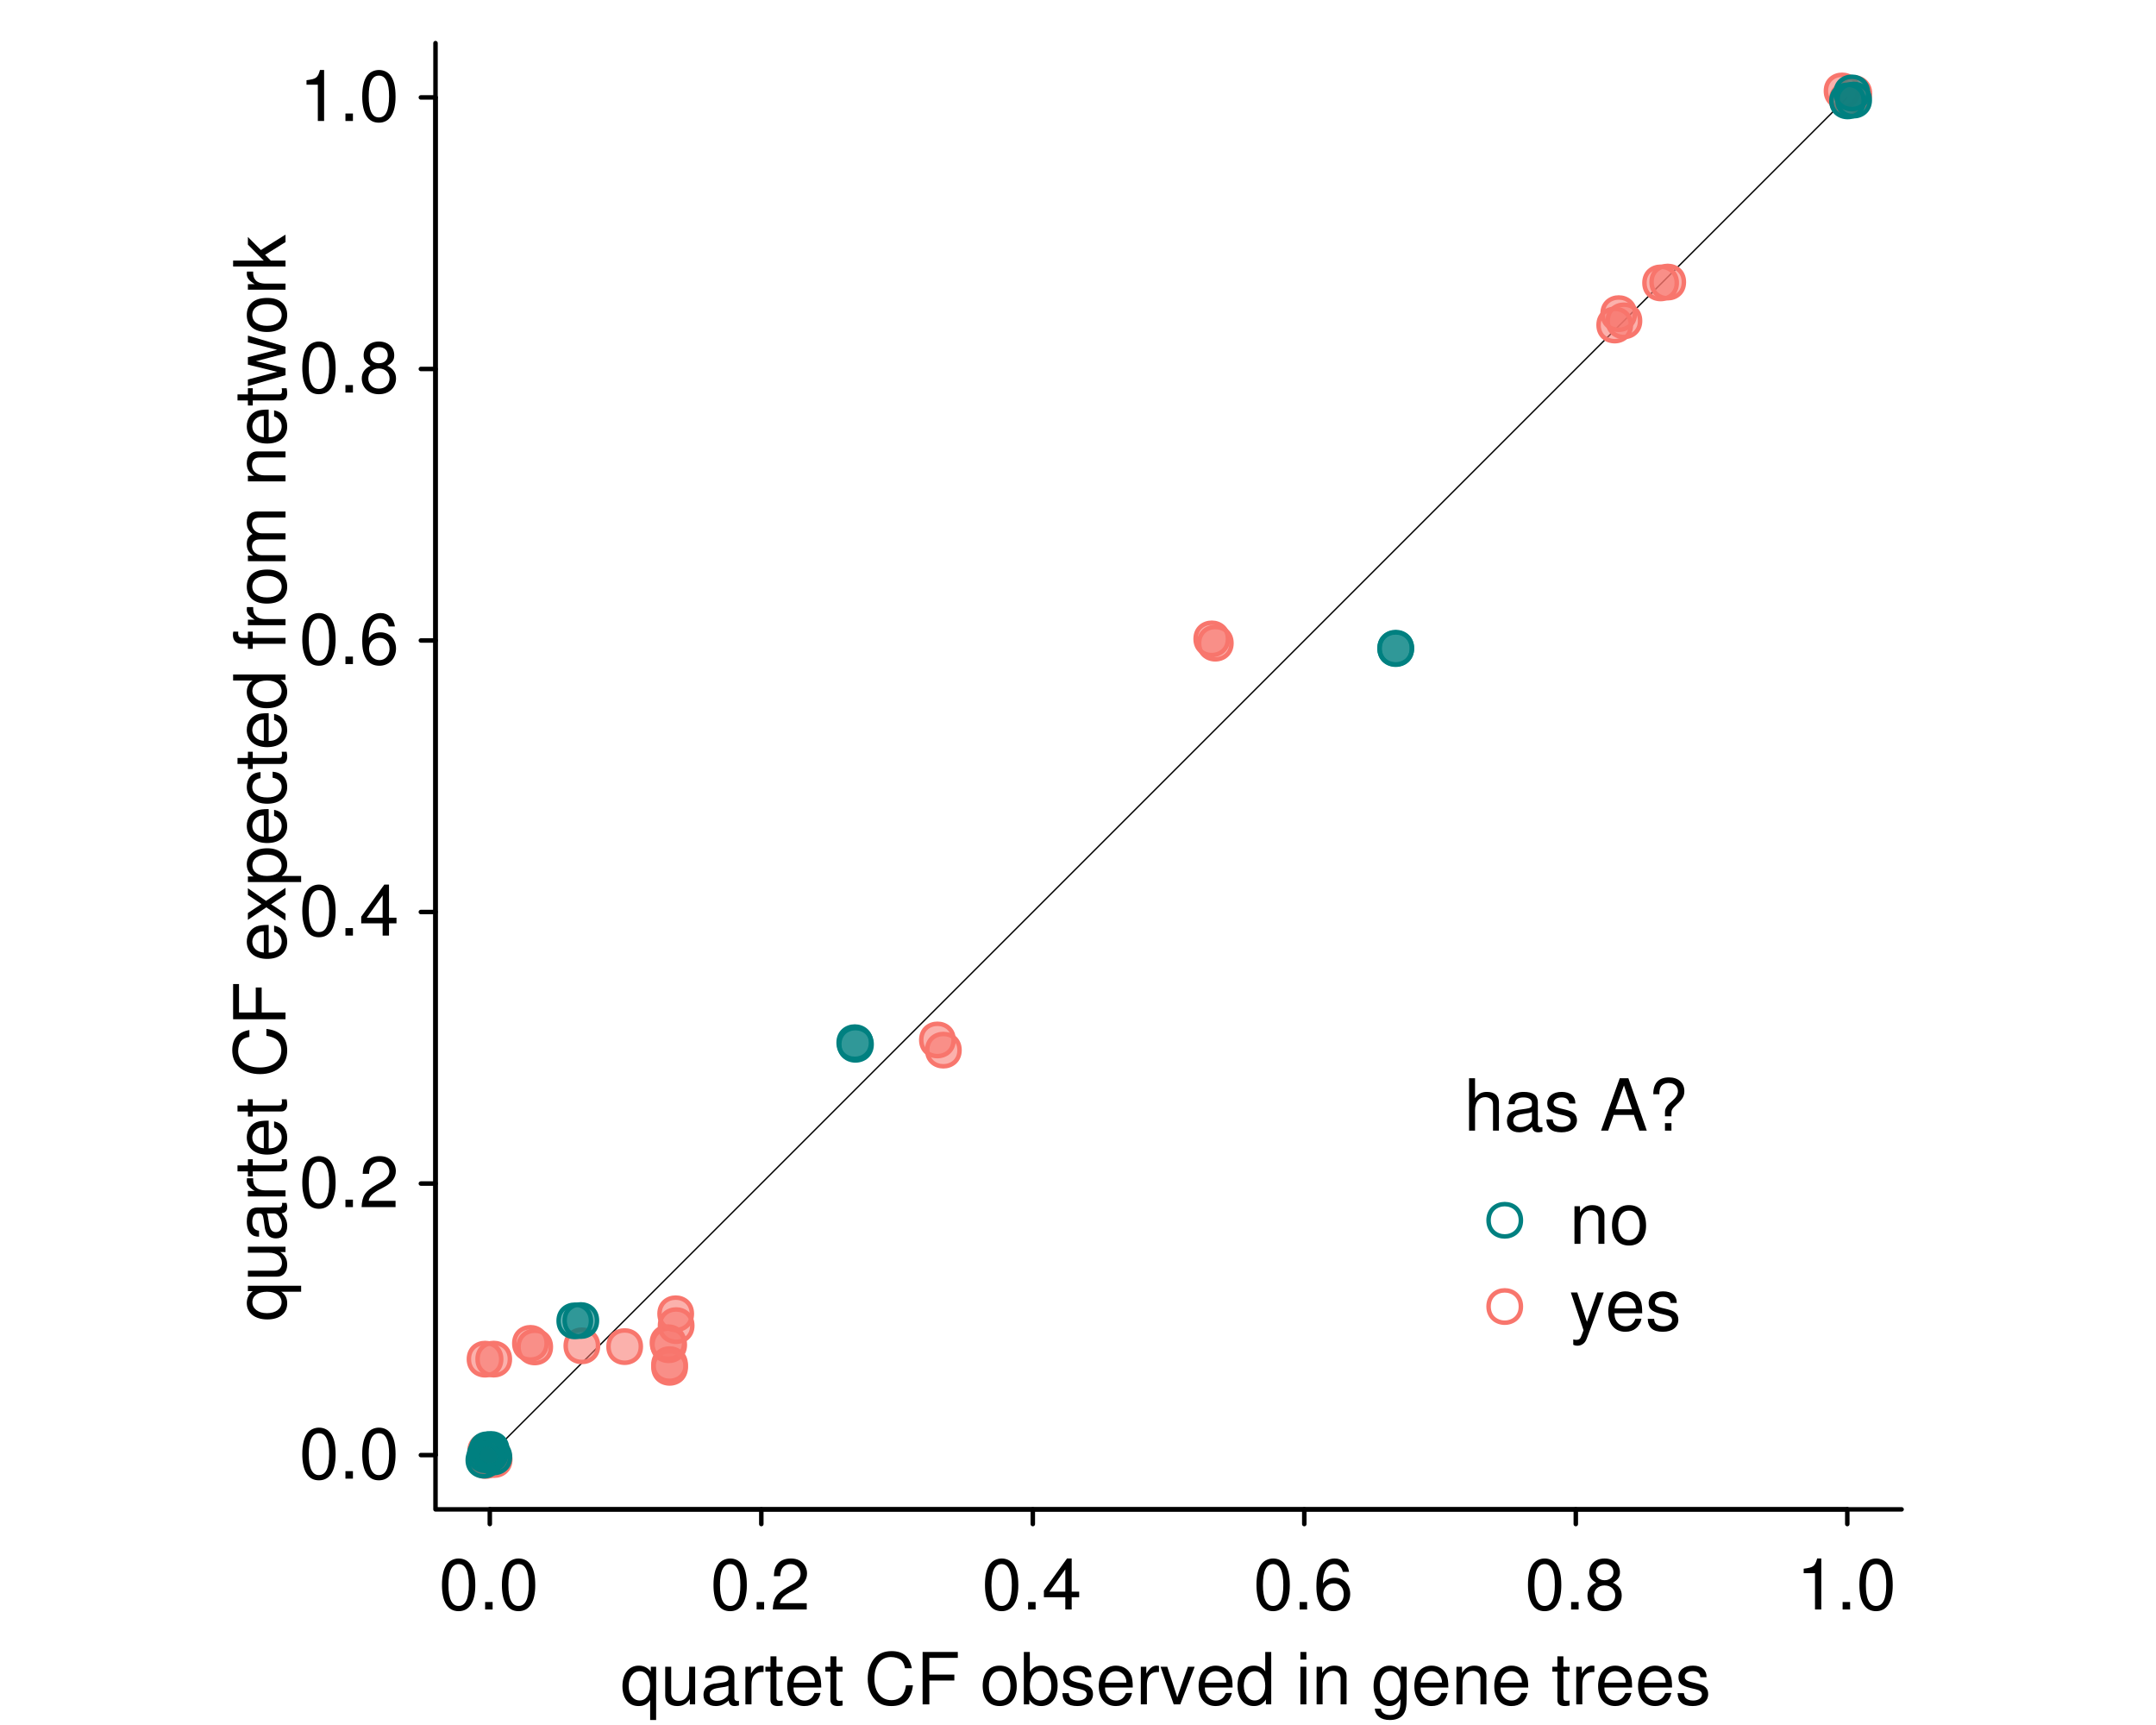 <?xml version="1.0" encoding="UTF-8"?>
<svg xmlns="http://www.w3.org/2000/svg" xmlns:xlink="http://www.w3.org/1999/xlink" width="360pt" height="288pt" viewBox="0 0 360 288" version="1.1">
<defs>
<g>
<symbol overflow="visible" id="glyph0-0">
<path style="stroke:none;" d=""/>
</symbol>
<symbol overflow="visible" id="glyph0-1">
<path style="stroke:none;" d="M 3.297 -8.516 C 2.516 -8.516 1.781 -8.156 1.344 -7.578 C 0.797 -6.828 0.516 -5.688 0.516 -4.109 C 0.516 -1.25 1.469 0.281 3.297 0.281 C 5.094 0.281 6.078 -1.25 6.078 -4.047 C 6.078 -5.703 5.812 -6.797 5.25 -7.578 C 4.812 -8.172 4.109 -8.516 3.297 -8.516 Z M 3.297 -7.578 C 4.438 -7.578 5 -6.422 5 -4.141 C 5 -1.734 4.453 -0.594 3.281 -0.594 C 2.156 -0.594 1.594 -1.781 1.594 -4.109 C 1.594 -6.438 2.156 -7.578 3.297 -7.578 Z M 3.297 -7.578 "/>
</symbol>
<symbol overflow="visible" id="glyph0-2">
<path style="stroke:none;" d="M 2.297 -1.25 L 1.047 -1.25 L 1.047 0 L 2.297 0 Z M 2.297 -1.25 "/>
</symbol>
<symbol overflow="visible" id="glyph0-3">
<path style="stroke:none;" d="M 6.078 -1.047 L 1.594 -1.047 C 1.703 -1.734 2.094 -2.188 3.125 -2.797 L 4.328 -3.438 C 5.516 -4.094 6.125 -4.969 6.125 -6.016 C 6.125 -6.719 5.844 -7.375 5.344 -7.844 C 4.844 -8.297 4.219 -8.516 3.406 -8.516 C 2.328 -8.516 1.531 -8.125 1.062 -7.406 C 0.75 -6.953 0.625 -6.422 0.594 -5.562 L 1.656 -5.562 C 1.688 -6.125 1.766 -6.484 1.906 -6.75 C 2.188 -7.266 2.734 -7.578 3.375 -7.578 C 4.328 -7.578 5.047 -6.906 5.047 -5.984 C 5.047 -5.312 4.656 -4.734 3.906 -4.312 L 2.797 -3.688 C 1.016 -2.672 0.5 -1.875 0.406 0 L 6.078 0 Z M 6.078 -1.047 "/>
</symbol>
<symbol overflow="visible" id="glyph0-4">
<path style="stroke:none;" d="M 3.922 -2.047 L 3.922 0 L 4.984 0 L 4.984 -2.047 L 6.234 -2.047 L 6.234 -2.984 L 4.984 -2.984 L 4.984 -8.516 L 4.203 -8.516 L 0.344 -3.156 L 0.344 -2.047 Z M 3.922 -2.984 L 1.266 -2.984 L 3.922 -6.703 Z M 3.922 -2.984 "/>
</symbol>
<symbol overflow="visible" id="glyph0-5">
<path style="stroke:none;" d="M 5.969 -6.281 C 5.766 -7.688 4.859 -8.516 3.562 -8.516 C 2.625 -8.516 1.781 -8.047 1.281 -7.297 C 0.75 -6.469 0.516 -5.422 0.516 -3.875 C 0.516 -2.453 0.734 -1.531 1.234 -0.781 C 1.688 -0.094 2.438 0.281 3.375 0.281 C 4.984 0.281 6.156 -0.922 6.156 -2.594 C 6.156 -4.172 5.078 -5.297 3.547 -5.297 C 2.719 -5.297 2.047 -4.969 1.594 -4.344 C 1.609 -6.422 2.281 -7.578 3.484 -7.578 C 4.234 -7.578 4.75 -7.109 4.922 -6.281 Z M 3.422 -4.359 C 4.438 -4.359 5.078 -3.641 5.078 -2.516 C 5.078 -1.438 4.359 -0.656 3.391 -0.656 C 2.406 -0.656 1.656 -1.469 1.656 -2.562 C 1.656 -3.625 2.375 -4.359 3.422 -4.359 Z M 3.422 -4.359 "/>
</symbol>
<symbol overflow="visible" id="glyph0-6">
<path style="stroke:none;" d="M 4.688 -4.469 C 5.562 -5 5.859 -5.438 5.859 -6.234 C 5.859 -7.578 4.812 -8.516 3.297 -8.516 C 1.797 -8.516 0.75 -7.578 0.75 -6.234 C 0.75 -5.453 1.031 -5.016 1.891 -4.469 C 0.922 -4.016 0.438 -3.297 0.438 -2.359 C 0.438 -0.797 1.625 0.281 3.297 0.281 C 4.984 0.281 6.156 -0.797 6.156 -2.359 C 6.156 -3.297 5.672 -4.016 4.688 -4.469 Z M 3.297 -7.578 C 4.203 -7.578 4.781 -7.047 4.781 -6.219 C 4.781 -5.422 4.188 -4.891 3.297 -4.891 C 2.406 -4.891 1.828 -5.422 1.828 -6.234 C 1.828 -7.047 2.406 -7.578 3.297 -7.578 Z M 3.297 -4.016 C 4.359 -4.016 5.078 -3.344 5.078 -2.344 C 5.078 -1.328 4.359 -0.656 3.281 -0.656 C 2.25 -0.656 1.531 -1.344 1.531 -2.344 C 1.531 -3.344 2.25 -4.016 3.297 -4.016 Z M 3.297 -4.016 "/>
</symbol>
<symbol overflow="visible" id="glyph0-7">
<path style="stroke:none;" d="M 3.109 -6.062 L 3.109 0 L 4.156 0 L 4.156 -8.516 L 3.469 -8.516 C 3.094 -7.203 2.859 -7.016 1.219 -6.812 L 1.219 -6.062 Z M 3.109 -6.062 "/>
</symbol>
<symbol overflow="visible" id="glyph0-8">
<path style="stroke:none;" d="M 5.938 2.609 L 5.938 -6.281 L 5.047 -6.281 L 5.047 -5.453 C 4.578 -6.109 3.875 -6.469 3.047 -6.469 C 1.391 -6.469 0.312 -5.109 0.312 -3.031 C 0.312 -0.984 1.344 0.281 3 0.281 C 3.875 0.281 4.469 -0.031 4.938 -0.719 L 4.938 2.609 Z M 3.188 -5.531 C 4.266 -5.531 4.938 -4.578 4.938 -3.062 C 4.938 -1.625 4.25 -0.656 3.188 -0.656 C 2.094 -0.656 1.359 -1.625 1.359 -3.094 C 1.359 -4.547 2.094 -5.531 3.188 -5.531 Z M 3.188 -5.531 "/>
</symbol>
<symbol overflow="visible" id="glyph0-9">
<path style="stroke:none;" d="M 5.781 0 L 5.781 -6.281 L 4.781 -6.281 L 4.781 -2.719 C 4.781 -1.438 4.109 -0.594 3.078 -0.594 C 2.281 -0.594 1.781 -1.078 1.781 -1.844 L 1.781 -6.281 L 0.781 -6.281 L 0.781 -1.438 C 0.781 -0.391 1.562 0.281 2.781 0.281 C 3.703 0.281 4.297 -0.047 4.891 -0.875 L 4.891 0 Z M 5.781 0 "/>
</symbol>
<symbol overflow="visible" id="glyph0-10">
<path style="stroke:none;" d="M 6.422 -0.594 C 6.312 -0.562 6.266 -0.562 6.203 -0.562 C 5.859 -0.562 5.656 -0.75 5.656 -1.062 L 5.656 -4.75 C 5.656 -5.875 4.844 -6.469 3.297 -6.469 C 2.391 -6.469 1.625 -6.203 1.219 -5.734 C 0.922 -5.406 0.797 -5.047 0.781 -4.422 L 1.781 -4.422 C 1.875 -5.203 2.328 -5.547 3.266 -5.547 C 4.156 -5.547 4.672 -5.203 4.672 -4.609 L 4.672 -4.344 C 4.672 -3.922 4.422 -3.75 3.625 -3.641 C 2.203 -3.469 1.984 -3.422 1.609 -3.266 C 0.875 -2.969 0.5 -2.406 0.5 -1.578 C 0.5 -0.438 1.297 0.281 2.562 0.281 C 3.359 0.281 4 0 4.703 -0.641 C 4.781 -0.016 5.094 0.281 5.734 0.281 C 5.938 0.281 6.094 0.25 6.422 0.172 Z M 4.672 -1.984 C 4.672 -1.641 4.578 -1.438 4.266 -1.156 C 3.859 -0.797 3.375 -0.594 2.781 -0.594 C 2 -0.594 1.547 -0.969 1.547 -1.609 C 1.547 -2.266 1.984 -2.609 3.062 -2.766 C 4.109 -2.906 4.328 -2.953 4.672 -3.109 Z M 4.672 -1.984 "/>
</symbol>
<symbol overflow="visible" id="glyph0-11">
<path style="stroke:none;" d="M 0.828 -6.281 L 0.828 0 L 1.844 0 L 1.844 -3.266 C 1.844 -4.156 2.062 -4.75 2.547 -5.094 C 2.859 -5.328 3.156 -5.406 3.859 -5.406 L 3.859 -6.438 C 3.688 -6.453 3.594 -6.469 3.469 -6.469 C 2.812 -6.469 2.328 -6.078 1.75 -5.141 L 1.75 -6.281 Z M 0.828 -6.281 "/>
</symbol>
<symbol overflow="visible" id="glyph0-12">
<path style="stroke:none;" d="M 3.047 -6.281 L 2.016 -6.281 L 2.016 -8.016 L 1.016 -8.016 L 1.016 -6.281 L 0.172 -6.281 L 0.172 -5.469 L 1.016 -5.469 L 1.016 -0.719 C 1.016 -0.078 1.453 0.281 2.234 0.281 C 2.469 0.281 2.719 0.25 3.047 0.188 L 3.047 -0.641 C 2.922 -0.609 2.766 -0.594 2.562 -0.594 C 2.141 -0.594 2.016 -0.719 2.016 -1.156 L 2.016 -5.469 L 3.047 -5.469 Z M 3.047 -6.281 "/>
</symbol>
<symbol overflow="visible" id="glyph0-13">
<path style="stroke:none;" d="M 6.156 -2.812 C 6.156 -3.766 6.078 -4.344 5.906 -4.812 C 5.5 -5.844 4.531 -6.469 3.359 -6.469 C 1.609 -6.469 0.484 -5.125 0.484 -3.062 C 0.484 -1 1.578 0.281 3.344 0.281 C 4.781 0.281 5.766 -0.547 6.031 -1.906 L 5.016 -1.906 C 4.734 -1.078 4.172 -0.641 3.375 -0.641 C 2.734 -0.641 2.203 -0.938 1.859 -1.469 C 1.625 -1.828 1.531 -2.188 1.531 -2.812 Z M 1.547 -3.625 C 1.625 -4.781 2.344 -5.547 3.344 -5.547 C 4.328 -5.547 5.094 -4.734 5.094 -3.703 C 5.094 -3.672 5.094 -3.641 5.078 -3.625 Z M 1.547 -3.625 "/>
</symbol>
<symbol overflow="visible" id="glyph0-14">
<path style="stroke:none;" d=""/>
</symbol>
<symbol overflow="visible" id="glyph0-15">
<path style="stroke:none;" d="M 7.938 -6.031 C 7.594 -7.953 6.484 -8.891 4.578 -8.891 C 3.391 -8.891 2.453 -8.516 1.797 -7.797 C 1.016 -6.938 0.578 -5.688 0.578 -4.266 C 0.578 -2.828 1.016 -1.594 1.844 -0.75 C 2.516 -0.047 3.391 0.281 4.531 0.281 C 6.656 0.281 7.859 -0.875 8.125 -3.188 L 6.969 -3.188 C 6.875 -2.594 6.75 -2.188 6.578 -1.844 C 6.219 -1.109 5.469 -0.703 4.531 -0.703 C 2.797 -0.703 1.688 -2.094 1.688 -4.281 C 1.688 -6.531 2.75 -7.906 4.438 -7.906 C 5.141 -7.906 5.812 -7.688 6.172 -7.359 C 6.484 -7.062 6.672 -6.688 6.797 -6.031 Z M 7.938 -6.031 "/>
</symbol>
<symbol overflow="visible" id="glyph0-16">
<path style="stroke:none;" d="M 2.203 -3.984 L 6.375 -3.984 L 6.375 -4.969 L 2.203 -4.969 L 2.203 -7.766 L 6.953 -7.766 L 6.953 -8.75 L 1.078 -8.75 L 1.078 0 L 2.203 0 Z M 2.203 -3.984 "/>
</symbol>
<symbol overflow="visible" id="glyph0-17">
<path style="stroke:none;" d="M 3.266 -6.469 C 1.5 -6.469 0.438 -5.203 0.438 -3.094 C 0.438 -0.984 1.484 0.281 3.281 0.281 C 5.047 0.281 6.125 -0.984 6.125 -3.047 C 6.125 -5.219 5.078 -6.469 3.266 -6.469 Z M 3.281 -5.547 C 4.406 -5.547 5.078 -4.625 5.078 -3.062 C 5.078 -1.578 4.375 -0.641 3.281 -0.641 C 2.156 -0.641 1.469 -1.578 1.469 -3.094 C 1.469 -4.609 2.156 -5.547 3.281 -5.547 Z M 3.281 -5.547 "/>
</symbol>
<symbol overflow="visible" id="glyph0-18">
<path style="stroke:none;" d="M 0.641 -8.75 L 0.641 0 L 1.547 0 L 1.547 -0.797 C 2.031 -0.078 2.656 0.281 3.547 0.281 C 5.203 0.281 6.281 -1.078 6.281 -3.172 C 6.281 -5.203 5.25 -6.469 3.594 -6.469 C 2.719 -6.469 2.109 -6.141 1.641 -5.438 L 1.641 -8.75 Z M 3.391 -5.531 C 4.516 -5.531 5.234 -4.562 5.234 -3.062 C 5.234 -1.625 4.484 -0.656 3.391 -0.656 C 2.344 -0.656 1.641 -1.625 1.641 -3.094 C 1.641 -4.578 2.344 -5.531 3.391 -5.531 Z M 3.391 -5.531 "/>
</symbol>
<symbol overflow="visible" id="glyph0-19">
<path style="stroke:none;" d="M 5.25 -4.531 C 5.25 -5.766 4.422 -6.469 2.969 -6.469 C 1.516 -6.469 0.562 -5.719 0.562 -4.547 C 0.562 -3.562 1.062 -3.094 2.562 -2.734 L 3.484 -2.516 C 4.188 -2.344 4.469 -2.094 4.469 -1.625 C 4.469 -1.047 3.875 -0.641 3 -0.641 C 2.453 -0.641 2 -0.797 1.75 -1.062 C 1.594 -1.25 1.531 -1.422 1.469 -1.875 L 0.406 -1.875 C 0.453 -0.422 1.266 0.281 2.922 0.281 C 4.5 0.281 5.516 -0.5 5.516 -1.719 C 5.516 -2.656 4.984 -3.172 3.734 -3.469 L 2.766 -3.703 C 1.953 -3.891 1.609 -4.156 1.609 -4.594 C 1.609 -5.172 2.125 -5.547 2.938 -5.547 C 3.75 -5.547 4.172 -5.203 4.203 -4.531 Z M 5.25 -4.531 "/>
</symbol>
<symbol overflow="visible" id="glyph0-20">
<path style="stroke:none;" d="M 3.422 0 L 5.828 -6.281 L 4.703 -6.281 L 2.922 -1.188 L 1.25 -6.281 L 0.125 -6.281 L 2.328 0 Z M 3.422 0 "/>
</symbol>
<symbol overflow="visible" id="glyph0-21">
<path style="stroke:none;" d="M 5.938 -8.75 L 4.938 -8.75 L 4.938 -5.5 C 4.531 -6.125 3.859 -6.469 3.016 -6.469 C 1.375 -6.469 0.312 -5.156 0.312 -3.156 C 0.312 -1.031 1.359 0.281 3.047 0.281 C 3.906 0.281 4.516 -0.047 5.047 -0.828 L 5.047 0 L 5.938 0 Z M 3.188 -5.531 C 4.266 -5.531 4.938 -4.578 4.938 -3.078 C 4.938 -1.625 4.25 -0.656 3.188 -0.656 C 2.094 -0.656 1.359 -1.625 1.359 -3.094 C 1.359 -4.562 2.094 -5.531 3.188 -5.531 Z M 3.188 -5.531 "/>
</symbol>
<symbol overflow="visible" id="glyph0-22">
<path style="stroke:none;" d="M 1.797 -6.281 L 0.797 -6.281 L 0.797 0 L 1.797 0 Z M 1.797 -8.75 L 0.797 -8.75 L 0.797 -7.484 L 1.797 -7.484 Z M 1.797 -8.75 "/>
</symbol>
<symbol overflow="visible" id="glyph0-23">
<path style="stroke:none;" d="M 0.844 -6.281 L 0.844 0 L 1.844 0 L 1.844 -3.469 C 1.844 -4.75 2.516 -5.594 3.547 -5.594 C 4.344 -5.594 4.844 -5.109 4.844 -4.359 L 4.844 0 L 5.844 0 L 5.844 -4.75 C 5.844 -5.797 5.062 -6.469 3.859 -6.469 C 2.922 -6.469 2.312 -6.109 1.766 -5.234 L 1.766 -6.281 Z M 0.844 -6.281 "/>
</symbol>
<symbol overflow="visible" id="glyph0-24">
<path style="stroke:none;" d="M 4.938 -6.281 L 4.938 -5.375 C 4.438 -6.125 3.828 -6.469 3.031 -6.469 C 1.422 -6.469 0.344 -5.078 0.344 -3.031 C 0.344 -2 0.625 -1.156 1.141 -0.562 C 1.609 -0.031 2.281 0.281 2.938 0.281 C 3.734 0.281 4.281 -0.062 4.844 -0.859 L 4.844 -0.531 C 4.844 0.328 4.734 0.844 4.484 1.188 C 4.219 1.562 3.703 1.781 3.094 1.781 C 2.641 1.781 2.234 1.656 1.953 1.438 C 1.734 1.266 1.625 1.094 1.578 0.719 L 0.547 0.719 C 0.656 1.906 1.578 2.609 3.062 2.609 C 4 2.609 4.797 2.312 5.203 1.812 C 5.688 1.234 5.875 0.438 5.875 -1.031 L 5.875 -6.281 Z M 3.125 -5.547 C 4.219 -5.547 4.844 -4.625 4.844 -3.062 C 4.844 -1.562 4.203 -0.641 3.141 -0.641 C 2.047 -0.641 1.391 -1.578 1.391 -3.094 C 1.391 -4.609 2.062 -5.547 3.125 -5.547 Z M 3.125 -5.547 "/>
</symbol>
<symbol overflow="visible" id="glyph0-25">
<path style="stroke:none;" d="M 0.844 -8.75 L 0.844 0 L 1.844 0 L 1.844 -3.469 C 1.844 -4.75 2.516 -5.594 3.547 -5.594 C 3.859 -5.594 4.188 -5.484 4.422 -5.297 C 4.719 -5.094 4.844 -4.797 4.844 -4.359 L 4.844 0 L 5.828 0 L 5.828 -4.75 C 5.828 -5.812 5.078 -6.469 3.859 -6.469 C 2.969 -6.469 2.422 -6.188 1.844 -5.422 L 1.844 -8.75 Z M 0.844 -8.75 "/>
</symbol>
<symbol overflow="visible" id="glyph0-26">
<path style="stroke:none;" d="M 5.688 -2.625 L 6.594 0 L 7.844 0 L 4.766 -8.75 L 3.328 -8.75 L 0.203 0 L 1.391 0 L 2.312 -2.625 Z M 5.375 -3.562 L 2.594 -3.562 L 4.031 -7.547 Z M 5.375 -3.562 "/>
</symbol>
<symbol overflow="visible" id="glyph0-27">
<path style="stroke:none;" d="M 3.953 -2.391 L 3.953 -2.953 C 3.953 -3.484 4.094 -3.688 4.906 -4.438 C 5.812 -5.25 6.109 -5.797 6.109 -6.594 C 6.109 -7.984 5.109 -8.891 3.547 -8.891 C 1.828 -8.891 0.922 -7.938 0.922 -6.078 L 1.938 -6.078 C 1.938 -6.641 2 -6.969 2.141 -7.266 C 2.375 -7.703 2.859 -7.953 3.484 -7.953 C 4.422 -7.953 5.031 -7.406 5.031 -6.594 C 5.031 -6.031 4.766 -5.562 4.125 -5 C 3.422 -4.375 3.422 -4.375 3.219 -4.094 C 2.969 -3.75 2.875 -3.484 2.875 -3.047 L 2.875 -2.391 Z M 3.953 -1.25 L 2.875 -1.25 L 2.875 0 L 3.953 0 Z M 3.953 -1.25 "/>
</symbol>
<symbol overflow="visible" id="glyph0-28">
<path style="stroke:none;" d="M 4.656 -6.281 L 2.922 -1.391 L 1.312 -6.281 L 0.234 -6.281 L 2.359 0.031 L 1.984 1.016 C 1.828 1.469 1.594 1.625 1.172 1.625 C 1.031 1.625 0.859 1.609 0.641 1.562 L 0.641 2.453 C 0.859 2.562 1.062 2.609 1.312 2.609 C 1.641 2.609 1.984 2.516 2.25 2.312 C 2.562 2.094 2.75 1.828 2.938 1.312 L 5.734 -6.281 Z M 4.656 -6.281 "/>
</symbol>
<symbol overflow="visible" id="glyph1-0">
<path style="stroke:none;" d=""/>
</symbol>
<symbol overflow="visible" id="glyph1-1">
<path style="stroke:none;" d="M 2.609 -5.938 L -6.281 -5.938 L -6.281 -5.047 L -5.453 -5.047 C -6.109 -4.578 -6.469 -3.875 -6.469 -3.047 C -6.469 -1.391 -5.109 -0.312 -3.031 -0.312 C -0.984 -0.312 0.281 -1.344 0.281 -3 C 0.281 -3.875 -0.031 -4.469 -0.719 -4.938 L 2.609 -4.938 Z M -5.531 -3.188 C -5.531 -4.266 -4.578 -4.938 -3.062 -4.938 C -1.625 -4.938 -0.656 -4.25 -0.656 -3.188 C -0.656 -2.094 -1.625 -1.359 -3.094 -1.359 C -4.547 -1.359 -5.531 -2.094 -5.531 -3.188 Z M -5.531 -3.188 "/>
</symbol>
<symbol overflow="visible" id="glyph1-2">
<path style="stroke:none;" d="M 0 -5.781 L -6.281 -5.781 L -6.281 -4.781 L -2.719 -4.781 C -1.438 -4.781 -0.594 -4.109 -0.594 -3.078 C -0.594 -2.281 -1.078 -1.781 -1.844 -1.781 L -6.281 -1.781 L -6.281 -0.781 L -1.438 -0.781 C -0.391 -0.781 0.281 -1.562 0.281 -2.781 C 0.281 -3.703 -0.047 -4.297 -0.875 -4.891 L 0 -4.891 Z M 0 -5.781 "/>
</symbol>
<symbol overflow="visible" id="glyph1-3">
<path style="stroke:none;" d="M -0.594 -6.422 C -0.562 -6.312 -0.562 -6.266 -0.562 -6.203 C -0.562 -5.859 -0.75 -5.656 -1.062 -5.656 L -4.75 -5.656 C -5.875 -5.656 -6.469 -4.844 -6.469 -3.297 C -6.469 -2.391 -6.203 -1.625 -5.734 -1.219 C -5.406 -0.922 -5.047 -0.797 -4.422 -0.781 L -4.422 -1.781 C -5.203 -1.875 -5.547 -2.328 -5.547 -3.266 C -5.547 -4.156 -5.203 -4.672 -4.609 -4.672 L -4.344 -4.672 C -3.922 -4.672 -3.75 -4.422 -3.641 -3.625 C -3.469 -2.203 -3.422 -1.984 -3.266 -1.609 C -2.969 -0.875 -2.406 -0.5 -1.578 -0.5 C -0.438 -0.5 0.281 -1.297 0.281 -2.562 C 0.281 -3.359 0 -4 -0.641 -4.703 C -0.016 -4.781 0.281 -5.094 0.281 -5.734 C 0.281 -5.938 0.25 -6.094 0.172 -6.422 Z M -1.984 -4.672 C -1.641 -4.672 -1.438 -4.578 -1.156 -4.266 C -0.797 -3.859 -0.594 -3.375 -0.594 -2.781 C -0.594 -2 -0.969 -1.547 -1.609 -1.547 C -2.266 -1.547 -2.609 -1.984 -2.766 -3.062 C -2.906 -4.109 -2.953 -4.328 -3.109 -4.672 Z M -1.984 -4.672 "/>
</symbol>
<symbol overflow="visible" id="glyph1-4">
<path style="stroke:none;" d="M -6.281 -0.828 L 0 -0.828 L 0 -1.844 L -3.266 -1.844 C -4.156 -1.844 -4.75 -2.062 -5.094 -2.547 C -5.328 -2.859 -5.406 -3.156 -5.406 -3.859 L -6.438 -3.859 C -6.453 -3.688 -6.469 -3.594 -6.469 -3.469 C -6.469 -2.812 -6.078 -2.328 -5.141 -1.75 L -6.281 -1.75 Z M -6.281 -0.828 "/>
</symbol>
<symbol overflow="visible" id="glyph1-5">
<path style="stroke:none;" d="M -6.281 -3.047 L -6.281 -2.016 L -8.016 -2.016 L -8.016 -1.016 L -6.281 -1.016 L -6.281 -0.172 L -5.469 -0.172 L -5.469 -1.016 L -0.719 -1.016 C -0.078 -1.016 0.281 -1.453 0.281 -2.234 C 0.281 -2.469 0.25 -2.719 0.188 -3.047 L -0.641 -3.047 C -0.609 -2.922 -0.594 -2.766 -0.594 -2.562 C -0.594 -2.141 -0.719 -2.016 -1.156 -2.016 L -5.469 -2.016 L -5.469 -3.047 Z M -6.281 -3.047 "/>
</symbol>
<symbol overflow="visible" id="glyph1-6">
<path style="stroke:none;" d="M -2.812 -6.156 C -3.766 -6.156 -4.344 -6.078 -4.812 -5.906 C -5.844 -5.5 -6.469 -4.531 -6.469 -3.359 C -6.469 -1.609 -5.125 -0.484 -3.062 -0.484 C -1 -0.484 0.281 -1.578 0.281 -3.344 C 0.281 -4.781 -0.547 -5.766 -1.906 -6.031 L -1.906 -5.016 C -1.078 -4.734 -0.641 -4.172 -0.641 -3.375 C -0.641 -2.734 -0.938 -2.203 -1.469 -1.859 C -1.828 -1.625 -2.188 -1.531 -2.812 -1.531 Z M -3.625 -1.547 C -4.781 -1.625 -5.547 -2.344 -5.547 -3.344 C -5.547 -4.328 -4.734 -5.094 -3.703 -5.094 C -3.672 -5.094 -3.641 -5.094 -3.625 -5.078 Z M -3.625 -1.547 "/>
</symbol>
<symbol overflow="visible" id="glyph1-7">
<path style="stroke:none;" d=""/>
</symbol>
<symbol overflow="visible" id="glyph1-8">
<path style="stroke:none;" d="M -6.031 -7.938 C -7.953 -7.594 -8.891 -6.484 -8.891 -4.578 C -8.891 -3.391 -8.516 -2.453 -7.797 -1.797 C -6.938 -1.016 -5.688 -0.578 -4.266 -0.578 C -2.828 -0.578 -1.594 -1.016 -0.75 -1.844 C -0.047 -2.516 0.281 -3.391 0.281 -4.531 C 0.281 -6.656 -0.875 -7.859 -3.188 -8.125 L -3.188 -6.969 C -2.594 -6.875 -2.188 -6.75 -1.844 -6.578 C -1.109 -6.219 -0.703 -5.469 -0.703 -4.531 C -0.703 -2.797 -2.094 -1.688 -4.281 -1.688 C -6.531 -1.688 -7.906 -2.75 -7.906 -4.438 C -7.906 -5.141 -7.688 -5.812 -7.359 -6.172 C -7.062 -6.484 -6.688 -6.672 -6.031 -6.797 Z M -6.031 -7.938 "/>
</symbol>
<symbol overflow="visible" id="glyph1-9">
<path style="stroke:none;" d="M -3.984 -2.203 L -3.984 -6.375 L -4.969 -6.375 L -4.969 -2.203 L -7.766 -2.203 L -7.766 -6.953 L -8.75 -6.953 L -8.75 -1.078 L 0 -1.078 L 0 -2.203 Z M -3.984 -2.203 "/>
</symbol>
<symbol overflow="visible" id="glyph1-10">
<path style="stroke:none;" d="M -3.25 -3.5 L -6.281 -5.609 L -6.281 -4.484 L -4.016 -2.969 L -6.281 -1.469 L -6.281 -0.328 L -3.203 -2.422 L 0 -0.203 L 0 -1.344 L -2.406 -2.938 L 0 -4.516 L 0 -5.672 Z M -3.25 -3.5 "/>
</symbol>
<symbol overflow="visible" id="glyph1-11">
<path style="stroke:none;" d="M 2.609 -0.641 L 2.609 -1.656 L -0.656 -1.656 C -0.016 -2.188 0.281 -2.766 0.281 -3.594 C 0.281 -5.203 -1.031 -6.281 -3.031 -6.281 C -5.141 -6.281 -6.469 -5.25 -6.469 -3.578 C -6.469 -2.719 -6.078 -2.047 -5.344 -1.578 L -6.281 -1.578 L -6.281 -0.641 Z M -5.531 -3.406 C -5.531 -4.516 -4.562 -5.234 -3.062 -5.234 C -1.625 -5.234 -0.656 -4.5 -0.656 -3.406 C -0.656 -2.359 -1.625 -1.656 -3.094 -1.656 C -4.578 -1.656 -5.531 -2.359 -5.531 -3.406 Z M -5.531 -3.406 "/>
</symbol>
<symbol overflow="visible" id="glyph1-12">
<path style="stroke:none;" d="M -4.172 -5.656 C -4.781 -5.609 -5.188 -5.469 -5.531 -5.234 C -6.125 -4.797 -6.469 -4.047 -6.469 -3.172 C -6.469 -1.469 -5.125 -0.375 -3.031 -0.375 C -1.016 -0.375 0.281 -1.453 0.281 -3.156 C 0.281 -4.656 -0.625 -5.609 -2.156 -5.719 L -2.156 -4.719 C -1.156 -4.547 -0.641 -4.031 -0.641 -3.188 C -0.641 -2.078 -1.547 -1.422 -3.031 -1.422 C -4.609 -1.422 -5.547 -2.062 -5.547 -3.156 C -5.547 -4 -5.047 -4.531 -4.172 -4.641 Z M -4.172 -5.656 "/>
</symbol>
<symbol overflow="visible" id="glyph1-13">
<path style="stroke:none;" d="M -8.75 -5.938 L -8.75 -4.938 L -5.5 -4.938 C -6.125 -4.531 -6.469 -3.859 -6.469 -3.016 C -6.469 -1.375 -5.156 -0.312 -3.156 -0.312 C -1.031 -0.312 0.281 -1.359 0.281 -3.047 C 0.281 -3.906 -0.047 -4.516 -0.828 -5.047 L 0 -5.047 L 0 -5.938 Z M -5.531 -3.188 C -5.531 -4.266 -4.578 -4.938 -3.078 -4.938 C -1.625 -4.938 -0.656 -4.25 -0.656 -3.188 C -0.656 -2.094 -1.625 -1.359 -3.094 -1.359 C -4.562 -1.359 -5.531 -2.094 -5.531 -3.188 Z M -5.531 -3.188 "/>
</symbol>
<symbol overflow="visible" id="glyph1-14">
<path style="stroke:none;" d="M -6.281 -3.094 L -6.281 -2.047 L -7.266 -2.047 C -7.688 -2.047 -7.906 -2.297 -7.906 -2.75 C -7.906 -2.828 -7.906 -2.875 -7.891 -3.094 L -8.719 -3.094 C -8.766 -2.875 -8.781 -2.734 -8.781 -2.531 C -8.781 -1.609 -8.25 -1.062 -7.359 -1.062 L -6.281 -1.062 L -6.281 -0.219 L -5.469 -0.219 L -5.469 -1.062 L 0 -1.062 L 0 -2.047 L -5.469 -2.047 L -5.469 -3.094 Z M -6.281 -3.094 "/>
</symbol>
<symbol overflow="visible" id="glyph1-15">
<path style="stroke:none;" d="M -6.469 -3.266 C -6.469 -1.5 -5.203 -0.438 -3.094 -0.438 C -0.984 -0.438 0.281 -1.484 0.281 -3.281 C 0.281 -5.047 -0.984 -6.125 -3.047 -6.125 C -5.219 -6.125 -6.469 -5.078 -6.469 -3.266 Z M -5.547 -3.281 C -5.547 -4.406 -4.625 -5.078 -3.062 -5.078 C -1.578 -5.078 -0.641 -4.375 -0.641 -3.281 C -0.641 -2.156 -1.578 -1.469 -3.094 -1.469 C -4.609 -1.469 -5.547 -2.156 -5.547 -3.281 Z M -5.547 -3.281 "/>
</symbol>
<symbol overflow="visible" id="glyph1-16">
<path style="stroke:none;" d="M -6.281 -0.844 L 0 -0.844 L 0 -1.844 L -3.953 -1.844 C -4.859 -1.844 -5.594 -2.516 -5.594 -3.328 C -5.594 -4.062 -5.141 -4.484 -4.328 -4.484 L 0 -4.484 L 0 -5.5 L -3.953 -5.5 C -4.859 -5.5 -5.594 -6.156 -5.594 -6.969 C -5.594 -7.703 -5.125 -8.141 -4.328 -8.141 L 0 -8.141 L 0 -9.141 L -4.719 -9.141 C -5.844 -9.141 -6.469 -8.5 -6.469 -7.312 C -6.469 -6.484 -6.219 -5.969 -5.516 -5.391 C -6.188 -5.016 -6.469 -4.516 -6.469 -3.703 C -6.469 -2.859 -6.156 -2.297 -5.406 -1.766 L -6.281 -1.766 Z M -6.281 -0.844 "/>
</symbol>
<symbol overflow="visible" id="glyph1-17">
<path style="stroke:none;" d="M -6.281 -0.844 L 0 -0.844 L 0 -1.844 L -3.469 -1.844 C -4.75 -1.844 -5.594 -2.516 -5.594 -3.547 C -5.594 -4.344 -5.109 -4.844 -4.359 -4.844 L 0 -4.844 L 0 -5.844 L -4.75 -5.844 C -5.797 -5.844 -6.469 -5.062 -6.469 -3.859 C -6.469 -2.922 -6.109 -2.312 -5.234 -1.766 L -6.281 -1.766 Z M -6.281 -0.844 "/>
</symbol>
<symbol overflow="visible" id="glyph1-18">
<path style="stroke:none;" d="M 0 -6.641 L -6.281 -8.5 L -6.281 -7.375 L -1.391 -6.125 L -6.281 -4.891 L -6.281 -3.656 L -1.391 -2.453 L -6.281 -1.172 L -6.281 -0.078 L 0 -1.891 L 0 -3.031 L -4.938 -4.234 L 0 -5.516 Z M 0 -6.641 "/>
</symbol>
<symbol overflow="visible" id="glyph1-19">
<path style="stroke:none;" d="M -8.75 -1.688 L -8.75 -0.703 L 0 -0.703 L 0 -1.688 L -2.453 -1.688 L -3.406 -2.656 L 0 -4.781 L 0 -6.031 L -4.109 -3.453 L -6.281 -5.641 L -6.281 -4.359 L -3.625 -1.688 Z M -8.75 -1.688 "/>
</symbol>
</g>
</defs>
<g id="surface6">
<rect x="0" y="0" width="360" height="288" style="fill:rgb(100%,100%,100%);fill-opacity:1;stroke:none;"/>
<path style="fill:none;stroke-width:0.225;stroke-linecap:round;stroke-linejoin:round;stroke:rgb(0%,0%,0%);stroke-opacity:1;stroke-miterlimit:10;" d="M 81.785 242.934 L 308.453 16.266 "/>
<path style="fill:none;stroke-width:0.75;stroke-linecap:round;stroke-linejoin:round;stroke:rgb(0%,0%,0%);stroke-opacity:1;stroke-miterlimit:10;" d="M 81.785 252 L 308.453 252 "/>
<path style="fill:none;stroke-width:0.75;stroke-linecap:round;stroke-linejoin:round;stroke:rgb(0%,0%,0%);stroke-opacity:1;stroke-miterlimit:10;" d="M 81.785 252 L 81.785 254.449 "/>
<path style="fill:none;stroke-width:0.75;stroke-linecap:round;stroke-linejoin:round;stroke:rgb(0%,0%,0%);stroke-opacity:1;stroke-miterlimit:10;" d="M 127.121 252 L 127.121 254.449 "/>
<path style="fill:none;stroke-width:0.75;stroke-linecap:round;stroke-linejoin:round;stroke:rgb(0%,0%,0%);stroke-opacity:1;stroke-miterlimit:10;" d="M 172.453 252 L 172.453 254.449 "/>
<path style="fill:none;stroke-width:0.75;stroke-linecap:round;stroke-linejoin:round;stroke:rgb(0%,0%,0%);stroke-opacity:1;stroke-miterlimit:10;" d="M 217.785 252 L 217.785 254.449 "/>
<path style="fill:none;stroke-width:0.75;stroke-linecap:round;stroke-linejoin:round;stroke:rgb(0%,0%,0%);stroke-opacity:1;stroke-miterlimit:10;" d="M 263.121 252 L 263.121 254.449 "/>
<path style="fill:none;stroke-width:0.75;stroke-linecap:round;stroke-linejoin:round;stroke:rgb(0%,0%,0%);stroke-opacity:1;stroke-miterlimit:10;" d="M 308.453 252 L 308.453 254.449 "/>
<g style="fill:rgb(0%,0%,0%);fill-opacity:1;">
  <use xlink:href="#glyph0-1" x="73.285" y="268.717"/>
  <use xlink:href="#glyph0-2" x="79.957" y="268.717"/>
  <use xlink:href="#glyph0-1" x="83.293" y="268.717"/>
</g>
<g style="fill:rgb(0%,0%,0%);fill-opacity:1;">
  <use xlink:href="#glyph0-1" x="118.621" y="268.717"/>
  <use xlink:href="#glyph0-2" x="125.293" y="268.717"/>
  <use xlink:href="#glyph0-3" x="128.629" y="268.717"/>
</g>
<g style="fill:rgb(0%,0%,0%);fill-opacity:1;">
  <use xlink:href="#glyph0-1" x="163.953" y="268.717"/>
  <use xlink:href="#glyph0-2" x="170.625" y="268.717"/>
  <use xlink:href="#glyph0-4" x="173.961" y="268.717"/>
</g>
<g style="fill:rgb(0%,0%,0%);fill-opacity:1;">
  <use xlink:href="#glyph0-1" x="209.285" y="268.717"/>
  <use xlink:href="#glyph0-2" x="215.957" y="268.717"/>
  <use xlink:href="#glyph0-5" x="219.293" y="268.717"/>
</g>
<g style="fill:rgb(0%,0%,0%);fill-opacity:1;">
  <use xlink:href="#glyph0-1" x="254.621" y="268.717"/>
  <use xlink:href="#glyph0-2" x="261.293" y="268.717"/>
  <use xlink:href="#glyph0-6" x="264.629" y="268.717"/>
</g>
<g style="fill:rgb(0%,0%,0%);fill-opacity:1;">
  <use xlink:href="#glyph0-7" x="299.953" y="268.717"/>
  <use xlink:href="#glyph0-2" x="306.625" y="268.717"/>
  <use xlink:href="#glyph0-1" x="309.961" y="268.717"/>
</g>
<path style="fill:none;stroke-width:0.75;stroke-linecap:round;stroke-linejoin:round;stroke:rgb(0%,0%,0%);stroke-opacity:1;stroke-miterlimit:10;" d="M 72.719 242.934 L 72.719 16.266 "/>
<path style="fill:none;stroke-width:0.75;stroke-linecap:round;stroke-linejoin:round;stroke:rgb(0%,0%,0%);stroke-opacity:1;stroke-miterlimit:10;" d="M 72.719 242.934 L 70.273 242.934 "/>
<path style="fill:none;stroke-width:0.75;stroke-linecap:round;stroke-linejoin:round;stroke:rgb(0%,0%,0%);stroke-opacity:1;stroke-miterlimit:10;" d="M 72.719 197.602 L 70.273 197.602 "/>
<path style="fill:none;stroke-width:0.75;stroke-linecap:round;stroke-linejoin:round;stroke:rgb(0%,0%,0%);stroke-opacity:1;stroke-miterlimit:10;" d="M 72.719 152.266 L 70.273 152.266 "/>
<path style="fill:none;stroke-width:0.75;stroke-linecap:round;stroke-linejoin:round;stroke:rgb(0%,0%,0%);stroke-opacity:1;stroke-miterlimit:10;" d="M 72.719 106.934 L 70.273 106.934 "/>
<path style="fill:none;stroke-width:0.75;stroke-linecap:round;stroke-linejoin:round;stroke:rgb(0%,0%,0%);stroke-opacity:1;stroke-miterlimit:10;" d="M 72.719 61.602 L 70.273 61.602 "/>
<path style="fill:none;stroke-width:0.75;stroke-linecap:round;stroke-linejoin:round;stroke:rgb(0%,0%,0%);stroke-opacity:1;stroke-miterlimit:10;" d="M 72.719 16.266 L 70.273 16.266 "/>
<g style="fill:rgb(0%,0%,0%);fill-opacity:1;">
  <use xlink:href="#glyph0-1" x="49.961" y="246.869"/>
  <use xlink:href="#glyph0-2" x="56.633" y="246.869"/>
  <use xlink:href="#glyph0-1" x="59.969" y="246.869"/>
</g>
<g style="fill:rgb(0%,0%,0%);fill-opacity:1;">
  <use xlink:href="#glyph0-1" x="49.961" y="201.537"/>
  <use xlink:href="#glyph0-2" x="56.633" y="201.537"/>
  <use xlink:href="#glyph0-3" x="59.969" y="201.537"/>
</g>
<g style="fill:rgb(0%,0%,0%);fill-opacity:1;">
  <use xlink:href="#glyph0-1" x="49.961" y="156.201"/>
  <use xlink:href="#glyph0-2" x="56.633" y="156.201"/>
  <use xlink:href="#glyph0-4" x="59.969" y="156.201"/>
</g>
<g style="fill:rgb(0%,0%,0%);fill-opacity:1;">
  <use xlink:href="#glyph0-1" x="49.961" y="110.869"/>
  <use xlink:href="#glyph0-2" x="56.633" y="110.869"/>
  <use xlink:href="#glyph0-5" x="59.969" y="110.869"/>
</g>
<g style="fill:rgb(0%,0%,0%);fill-opacity:1;">
  <use xlink:href="#glyph0-1" x="49.961" y="65.537"/>
  <use xlink:href="#glyph0-2" x="56.633" y="65.537"/>
  <use xlink:href="#glyph0-6" x="59.969" y="65.537"/>
</g>
<g style="fill:rgb(0%,0%,0%);fill-opacity:1;">
  <use xlink:href="#glyph0-7" x="49.961" y="20.201"/>
  <use xlink:href="#glyph0-2" x="56.633" y="20.201"/>
  <use xlink:href="#glyph0-1" x="59.969" y="20.201"/>
</g>
<path style="fill:none;stroke-width:0.75;stroke-linecap:round;stroke-linejoin:round;stroke:rgb(0%,0%,0%);stroke-opacity:1;stroke-miterlimit:10;" d="M 72.719 7.199 L 72.719 252 L 317.52 252 "/>
<g style="fill:rgb(0%,0%,0%);fill-opacity:1;">
  <use xlink:href="#glyph0-8" x="103.621" y="284.557"/>
  <use xlink:href="#glyph0-9" x="110.293" y="284.557"/>
  <use xlink:href="#glyph0-10" x="116.965" y="284.557"/>
  <use xlink:href="#glyph0-11" x="123.637" y="284.557"/>
  <use xlink:href="#glyph0-12" x="127.633" y="284.557"/>
  <use xlink:href="#glyph0-13" x="130.969" y="284.557"/>
  <use xlink:href="#glyph0-12" x="137.641" y="284.557"/>
  <use xlink:href="#glyph0-14" x="140.977" y="284.557"/>
  <use xlink:href="#glyph0-15" x="144.312" y="284.557"/>
  <use xlink:href="#glyph0-16" x="152.977" y="284.557"/>
  <use xlink:href="#glyph0-14" x="160.309" y="284.557"/>
  <use xlink:href="#glyph0-17" x="163.645" y="284.557"/>
  <use xlink:href="#glyph0-18" x="170.316" y="284.557"/>
  <use xlink:href="#glyph0-19" x="176.988" y="284.557"/>
  <use xlink:href="#glyph0-13" x="182.988" y="284.557"/>
  <use xlink:href="#glyph0-11" x="189.66" y="284.557"/>
  <use xlink:href="#glyph0-20" x="193.656" y="284.557"/>
  <use xlink:href="#glyph0-13" x="199.656" y="284.557"/>
  <use xlink:href="#glyph0-21" x="206.328" y="284.557"/>
  <use xlink:href="#glyph0-14" x="213" y="284.557"/>
  <use xlink:href="#glyph0-22" x="216.336" y="284.557"/>
  <use xlink:href="#glyph0-23" x="219" y="284.557"/>
  <use xlink:href="#glyph0-14" x="225.672" y="284.557"/>
  <use xlink:href="#glyph0-24" x="229.008" y="284.557"/>
  <use xlink:href="#glyph0-13" x="235.68" y="284.557"/>
  <use xlink:href="#glyph0-23" x="242.352" y="284.557"/>
  <use xlink:href="#glyph0-13" x="249.023" y="284.557"/>
  <use xlink:href="#glyph0-14" x="255.695" y="284.557"/>
  <use xlink:href="#glyph0-12" x="259.031" y="284.557"/>
  <use xlink:href="#glyph0-11" x="262.367" y="284.557"/>
  <use xlink:href="#glyph0-13" x="266.363" y="284.557"/>
  <use xlink:href="#glyph0-13" x="273.035" y="284.557"/>
  <use xlink:href="#glyph0-19" x="279.707" y="284.557"/>
</g>
<g style="fill:rgb(0%,0%,0%);fill-opacity:1;">
  <use xlink:href="#glyph1-1" x="47.674" y="220.602"/>
  <use xlink:href="#glyph1-2" x="47.674" y="213.93"/>
  <use xlink:href="#glyph1-3" x="47.674" y="207.258"/>
  <use xlink:href="#glyph1-4" x="47.674" y="200.586"/>
  <use xlink:href="#glyph1-5" x="47.674" y="196.59"/>
  <use xlink:href="#glyph1-6" x="47.674" y="193.254"/>
  <use xlink:href="#glyph1-5" x="47.674" y="186.582"/>
  <use xlink:href="#glyph1-7" x="47.674" y="183.246"/>
  <use xlink:href="#glyph1-8" x="47.674" y="179.91"/>
  <use xlink:href="#glyph1-9" x="47.674" y="171.246"/>
  <use xlink:href="#glyph1-7" x="47.674" y="163.914"/>
  <use xlink:href="#glyph1-6" x="47.674" y="160.578"/>
  <use xlink:href="#glyph1-10" x="47.674" y="153.906"/>
  <use xlink:href="#glyph1-11" x="47.674" y="147.906"/>
  <use xlink:href="#glyph1-6" x="47.674" y="141.234"/>
  <use xlink:href="#glyph1-12" x="47.674" y="134.562"/>
  <use xlink:href="#glyph1-5" x="47.674" y="128.562"/>
  <use xlink:href="#glyph1-6" x="47.674" y="125.227"/>
  <use xlink:href="#glyph1-13" x="47.674" y="118.555"/>
  <use xlink:href="#glyph1-7" x="47.674" y="111.883"/>
  <use xlink:href="#glyph1-14" x="47.674" y="108.547"/>
  <use xlink:href="#glyph1-4" x="47.674" y="105.211"/>
  <use xlink:href="#glyph1-15" x="47.674" y="101.215"/>
  <use xlink:href="#glyph1-16" x="47.674" y="94.543"/>
  <use xlink:href="#glyph1-7" x="47.674" y="84.547"/>
  <use xlink:href="#glyph1-17" x="47.674" y="81.211"/>
  <use xlink:href="#glyph1-6" x="47.674" y="74.539"/>
  <use xlink:href="#glyph1-5" x="47.674" y="67.867"/>
  <use xlink:href="#glyph1-18" x="47.674" y="64.531"/>
  <use xlink:href="#glyph1-15" x="47.674" y="55.867"/>
  <use xlink:href="#glyph1-4" x="47.674" y="49.195"/>
  <use xlink:href="#glyph1-19" x="47.674" y="45.199"/>
</g>
<path style="fill-rule:nonzero;fill:rgb(97.255%,46.275%,42.745%);fill-opacity:0.565;stroke-width:0.75;stroke-linecap:round;stroke-linejoin:round;stroke:rgb(97.255%,46.275%,42.745%);stroke-opacity:1;stroke-miterlimit:10;" d="M 310.285 15.184 C 310.285 18.785 304.883 18.785 304.883 15.184 C 304.883 11.586 310.285 11.586 310.285 15.184 "/>
<path style="fill-rule:nonzero;fill:rgb(97.255%,46.275%,42.745%);fill-opacity:0.565;stroke-width:0.75;stroke-linecap:round;stroke-linejoin:round;stroke:rgb(97.255%,46.275%,42.745%);stroke-opacity:1;stroke-miterlimit:10;" d="M 83.797 242.258 C 83.797 245.859 78.395 245.859 78.395 242.258 C 78.395 238.66 83.797 238.66 83.797 242.258 "/>
<path style="fill-rule:nonzero;fill:rgb(97.255%,46.275%,42.745%);fill-opacity:0.565;stroke-width:0.75;stroke-linecap:round;stroke-linejoin:round;stroke:rgb(97.255%,46.275%,42.745%);stroke-opacity:1;stroke-miterlimit:10;" d="M 84.961 242.855 C 84.961 246.453 79.559 246.453 79.559 242.855 C 79.559 239.254 84.961 239.254 84.961 242.855 "/>
<path style="fill-rule:nonzero;fill:rgb(97.255%,46.275%,42.745%);fill-opacity:0.565;stroke-width:0.75;stroke-linecap:round;stroke-linejoin:round;stroke:rgb(97.255%,46.275%,42.745%);stroke-opacity:1;stroke-miterlimit:10;" d="M 272.32 54.262 C 272.32 57.863 266.922 57.863 266.922 54.262 C 266.922 50.664 272.32 50.664 272.32 54.262 "/>
<path style="fill-rule:nonzero;fill:rgb(97.255%,46.275%,42.745%);fill-opacity:0.565;stroke-width:0.75;stroke-linecap:round;stroke-linejoin:round;stroke:rgb(97.255%,46.275%,42.745%);stroke-opacity:1;stroke-miterlimit:10;" d="M 91.984 224.875 C 91.984 228.477 86.586 228.477 86.586 224.875 C 86.586 221.273 91.984 221.273 91.984 224.875 "/>
<path style="fill-rule:nonzero;fill:rgb(97.255%,46.275%,42.745%);fill-opacity:0.565;stroke-width:0.75;stroke-linecap:round;stroke-linejoin:round;stroke:rgb(97.255%,46.275%,42.745%);stroke-opacity:1;stroke-miterlimit:10;" d="M 114.242 224.172 C 114.242 227.77 108.844 227.77 108.844 224.172 C 108.844 220.57 114.242 220.57 114.242 224.172 "/>
<path style="fill-rule:nonzero;fill:rgb(97.255%,46.275%,42.745%);fill-opacity:0.565;stroke-width:0.75;stroke-linecap:round;stroke-linejoin:round;stroke:rgb(97.255%,46.275%,42.745%);stroke-opacity:1;stroke-miterlimit:10;" d="M 281.168 47.094 C 281.168 50.695 275.77 50.695 275.77 47.094 C 275.77 43.492 281.168 43.492 281.168 47.094 "/>
<path style="fill-rule:nonzero;fill:rgb(97.255%,46.275%,42.745%);fill-opacity:0.565;stroke-width:0.75;stroke-linecap:round;stroke-linejoin:round;stroke:rgb(97.255%,46.275%,42.745%);stroke-opacity:1;stroke-miterlimit:10;" d="M 85.141 226.914 C 85.141 230.512 79.742 230.512 79.742 226.914 C 79.742 223.312 85.141 223.312 85.141 226.914 "/>
<path style="fill-rule:nonzero;fill:rgb(97.255%,46.275%,42.745%);fill-opacity:0.565;stroke-width:0.75;stroke-linecap:round;stroke-linejoin:round;stroke:rgb(97.255%,46.275%,42.745%);stroke-opacity:1;stroke-miterlimit:10;" d="M 114.5 227.836 C 114.5 231.438 109.098 231.438 109.098 227.836 C 109.098 224.234 114.5 224.234 114.5 227.836 "/>
<path style="fill-rule:nonzero;fill:rgb(97.255%,46.275%,42.745%);fill-opacity:0.565;stroke-width:0.75;stroke-linecap:round;stroke-linejoin:round;stroke:rgb(97.255%,46.275%,42.745%);stroke-opacity:1;stroke-miterlimit:10;" d="M 273.855 53.566 C 273.855 57.168 268.457 57.168 268.457 53.566 C 268.457 49.969 273.855 49.969 273.855 53.566 "/>
<path style="fill-rule:nonzero;fill:rgb(97.255%,46.275%,42.745%);fill-opacity:0.565;stroke-width:0.75;stroke-linecap:round;stroke-linejoin:round;stroke:rgb(97.255%,46.275%,42.745%);stroke-opacity:1;stroke-miterlimit:10;" d="M 91.27 224.285 C 91.27 227.887 85.871 227.887 85.871 224.285 C 85.871 220.684 91.27 220.684 91.27 224.285 "/>
<path style="fill-rule:nonzero;fill:rgb(97.255%,46.275%,42.745%);fill-opacity:0.565;stroke-width:0.75;stroke-linecap:round;stroke-linejoin:round;stroke:rgb(97.255%,46.275%,42.745%);stroke-opacity:1;stroke-miterlimit:10;" d="M 114.352 224.52 C 114.352 228.117 108.953 228.117 108.953 224.52 C 108.953 220.918 114.352 220.918 114.352 224.52 "/>
<path style="fill-rule:nonzero;fill:rgb(97.255%,46.275%,42.745%);fill-opacity:0.565;stroke-width:0.75;stroke-linecap:round;stroke-linejoin:round;stroke:rgb(97.255%,46.275%,42.745%);stroke-opacity:1;stroke-miterlimit:10;" d="M 279.98 47.23 C 279.98 50.832 274.582 50.832 274.582 47.23 C 274.582 43.633 279.98 43.633 279.98 47.23 "/>
<path style="fill-rule:nonzero;fill:rgb(97.255%,46.275%,42.745%);fill-opacity:0.565;stroke-width:0.75;stroke-linecap:round;stroke-linejoin:round;stroke:rgb(97.255%,46.275%,42.745%);stroke-opacity:1;stroke-miterlimit:10;" d="M 83.691 226.918 C 83.691 230.52 78.293 230.52 78.293 226.918 C 78.293 223.32 83.691 223.32 83.691 226.918 "/>
<path style="fill-rule:nonzero;fill:rgb(97.255%,46.275%,42.745%);fill-opacity:0.565;stroke-width:0.75;stroke-linecap:round;stroke-linejoin:round;stroke:rgb(97.255%,46.275%,42.745%);stroke-opacity:1;stroke-miterlimit:10;" d="M 114.508 228.281 C 114.508 231.883 109.105 231.883 109.105 228.281 C 109.105 224.684 114.508 224.684 114.508 228.281 "/>
<path style="fill-rule:nonzero;fill:rgb(97.255%,46.275%,42.745%);fill-opacity:0.565;stroke-width:0.75;stroke-linecap:round;stroke-linejoin:round;stroke:rgb(97.255%,46.275%,42.745%);stroke-opacity:1;stroke-miterlimit:10;" d="M 272.992 52.363 C 272.992 55.965 267.59 55.965 267.59 52.363 C 267.59 48.766 272.992 48.766 272.992 52.363 "/>
<path style="fill-rule:nonzero;fill:rgb(97.255%,46.275%,42.745%);fill-opacity:0.565;stroke-width:0.75;stroke-linecap:round;stroke-linejoin:round;stroke:rgb(97.255%,46.275%,42.745%);stroke-opacity:1;stroke-miterlimit:10;" d="M 99.855 224.695 C 99.855 228.293 94.457 228.293 94.457 224.695 C 94.457 221.094 99.855 221.094 99.855 224.695 "/>
<path style="fill-rule:nonzero;fill:rgb(97.255%,46.275%,42.745%);fill-opacity:0.565;stroke-width:0.75;stroke-linecap:round;stroke-linejoin:round;stroke:rgb(97.255%,46.275%,42.745%);stroke-opacity:1;stroke-miterlimit:10;" d="M 107.004 224.82 C 107.004 228.422 101.605 228.422 101.605 224.82 C 101.605 221.223 107.004 221.223 107.004 224.82 "/>
<path style="fill-rule:nonzero;fill:rgb(97.255%,46.275%,42.745%);fill-opacity:0.565;stroke-width:0.75;stroke-linecap:round;stroke-linejoin:round;stroke:rgb(97.255%,46.275%,42.745%);stroke-opacity:1;stroke-miterlimit:10;" d="M 84.883 243.445 C 84.883 247.043 79.484 247.043 79.484 243.445 C 79.484 239.844 84.883 239.844 84.883 243.445 "/>
<path style="fill-rule:nonzero;fill:rgb(97.255%,46.275%,42.745%);fill-opacity:0.565;stroke-width:0.75;stroke-linecap:round;stroke-linejoin:round;stroke:rgb(97.255%,46.275%,42.745%);stroke-opacity:1;stroke-miterlimit:10;" d="M 83.781 243.836 C 83.781 247.438 78.383 247.438 78.383 243.836 C 78.383 240.238 83.781 240.238 83.781 243.836 "/>
<path style="fill-rule:nonzero;fill:rgb(97.255%,46.275%,42.745%);fill-opacity:0.565;stroke-width:0.75;stroke-linecap:round;stroke-linejoin:round;stroke:rgb(97.255%,46.275%,42.745%);stroke-opacity:1;stroke-miterlimit:10;" d="M 312.242 15.625 C 312.242 19.223 306.84 19.223 306.84 15.625 C 306.84 12.023 312.242 12.023 312.242 15.625 "/>
<path style="fill-rule:nonzero;fill:rgb(97.255%,46.275%,42.745%);fill-opacity:0.565;stroke-width:0.75;stroke-linecap:round;stroke-linejoin:round;stroke:rgb(97.255%,46.275%,42.745%);stroke-opacity:1;stroke-miterlimit:10;" d="M 84.477 243.66 C 84.477 247.258 79.074 247.258 79.074 243.66 C 79.074 240.059 84.477 240.059 84.477 243.66 "/>
<path style="fill-rule:nonzero;fill:rgb(97.255%,46.275%,42.745%);fill-opacity:0.565;stroke-width:0.75;stroke-linecap:round;stroke-linejoin:round;stroke:rgb(97.255%,46.275%,42.745%);stroke-opacity:1;stroke-miterlimit:10;" d="M 85.207 243.684 C 85.207 247.281 79.809 247.281 79.809 243.684 C 79.809 240.082 85.207 240.082 85.207 243.684 "/>
<path style="fill-rule:nonzero;fill:rgb(97.255%,46.275%,42.745%);fill-opacity:0.565;stroke-width:0.75;stroke-linecap:round;stroke-linejoin:round;stroke:rgb(97.255%,46.275%,42.745%);stroke-opacity:1;stroke-miterlimit:10;" d="M 311.16 16.656 C 311.16 20.254 305.762 20.254 305.762 16.656 C 305.762 13.055 311.16 13.055 311.16 16.656 "/>
<path style="fill-rule:nonzero;fill:rgb(97.255%,46.275%,42.745%);fill-opacity:0.565;stroke-width:0.75;stroke-linecap:round;stroke-linejoin:round;stroke:rgb(97.255%,46.275%,42.745%);stroke-opacity:1;stroke-miterlimit:10;" d="M 205.035 106.668 C 205.035 110.27 199.637 110.27 199.637 106.668 C 199.637 103.07 205.035 103.07 205.035 106.668 "/>
<path style="fill-rule:nonzero;fill:rgb(97.255%,46.275%,42.745%);fill-opacity:0.565;stroke-width:0.75;stroke-linecap:round;stroke-linejoin:round;stroke:rgb(97.255%,46.275%,42.745%);stroke-opacity:1;stroke-miterlimit:10;" d="M 159.227 173.625 C 159.227 177.227 153.828 177.227 153.828 173.625 C 153.828 170.027 159.227 170.027 159.227 173.625 "/>
<path style="fill-rule:nonzero;fill:rgb(97.255%,46.275%,42.745%);fill-opacity:0.565;stroke-width:0.75;stroke-linecap:round;stroke-linejoin:round;stroke:rgb(97.255%,46.275%,42.745%);stroke-opacity:1;stroke-miterlimit:10;" d="M 115.598 221.32 C 115.598 224.922 110.199 224.922 110.199 221.32 C 110.199 217.723 115.598 217.723 115.598 221.32 "/>
<path style="fill-rule:nonzero;fill:rgb(97.255%,46.275%,42.745%);fill-opacity:0.565;stroke-width:0.75;stroke-linecap:round;stroke-linejoin:round;stroke:rgb(97.255%,46.275%,42.745%);stroke-opacity:1;stroke-miterlimit:10;" d="M 205.625 107.379 C 205.625 110.98 200.223 110.98 200.223 107.379 C 200.223 103.781 205.625 103.781 205.625 107.379 "/>
<path style="fill-rule:nonzero;fill:rgb(97.255%,46.275%,42.745%);fill-opacity:0.565;stroke-width:0.75;stroke-linecap:round;stroke-linejoin:round;stroke:rgb(97.255%,46.275%,42.745%);stroke-opacity:1;stroke-miterlimit:10;" d="M 160.219 175.328 C 160.219 178.926 154.82 178.926 154.82 175.328 C 154.82 171.727 160.219 171.727 160.219 175.328 "/>
<path style="fill-rule:nonzero;fill:rgb(97.255%,46.275%,42.745%);fill-opacity:0.565;stroke-width:0.75;stroke-linecap:round;stroke-linejoin:round;stroke:rgb(97.255%,46.275%,42.745%);stroke-opacity:1;stroke-miterlimit:10;" d="M 115.523 219.344 C 115.523 222.945 110.125 222.945 110.125 219.344 C 110.125 215.746 115.523 215.746 115.523 219.344 "/>
<path style="fill-rule:nonzero;fill:rgb(0%,50.196%,50.196%);fill-opacity:0.565;stroke-width:0.75;stroke-linecap:round;stroke-linejoin:round;stroke:rgb(0%,50.196%,50.196%);stroke-opacity:1;stroke-miterlimit:10;" d="M 83.734 242.867 C 83.734 246.465 78.336 246.465 78.336 242.867 C 78.336 239.266 83.734 239.266 83.734 242.867 "/>
<path style="fill-rule:nonzero;fill:rgb(0%,50.196%,50.196%);fill-opacity:0.565;stroke-width:0.75;stroke-linecap:round;stroke-linejoin:round;stroke:rgb(0%,50.196%,50.196%);stroke-opacity:1;stroke-miterlimit:10;" d="M 84.523 242.738 C 84.523 246.34 79.121 246.34 79.121 242.738 C 79.121 239.141 84.523 239.141 84.523 242.738 "/>
<path style="fill-rule:nonzero;fill:rgb(0%,50.196%,50.196%);fill-opacity:0.565;stroke-width:0.75;stroke-linecap:round;stroke-linejoin:round;stroke:rgb(0%,50.196%,50.196%);stroke-opacity:1;stroke-miterlimit:10;" d="M 312.211 16.711 C 312.211 20.309 306.809 20.309 306.809 16.711 C 306.809 13.109 312.211 13.109 312.211 16.711 "/>
<path style="fill-rule:nonzero;fill:rgb(0%,50.196%,50.196%);fill-opacity:0.565;stroke-width:0.75;stroke-linecap:round;stroke-linejoin:round;stroke:rgb(0%,50.196%,50.196%);stroke-opacity:1;stroke-miterlimit:10;" d="M 84.699 241.996 C 84.699 245.598 79.301 245.598 79.301 241.996 C 79.301 238.398 84.699 238.398 84.699 241.996 "/>
<path style="fill-rule:nonzero;fill:rgb(0%,50.196%,50.196%);fill-opacity:0.565;stroke-width:0.75;stroke-linecap:round;stroke-linejoin:round;stroke:rgb(0%,50.196%,50.196%);stroke-opacity:1;stroke-miterlimit:10;" d="M 83.5 243.777 C 83.5 247.379 78.098 247.379 78.098 243.777 C 78.098 240.176 83.5 240.176 83.5 243.777 "/>
<path style="fill-rule:nonzero;fill:rgb(0%,50.196%,50.196%);fill-opacity:0.565;stroke-width:0.75;stroke-linecap:round;stroke-linejoin:round;stroke:rgb(0%,50.196%,50.196%);stroke-opacity:1;stroke-miterlimit:10;" d="M 311.914 15.512 C 311.914 19.109 306.512 19.109 306.512 15.512 C 306.512 11.91 311.914 11.91 311.914 15.512 "/>
<path style="fill-rule:nonzero;fill:rgb(0%,50.196%,50.196%);fill-opacity:0.565;stroke-width:0.75;stroke-linecap:round;stroke-linejoin:round;stroke:rgb(0%,50.196%,50.196%);stroke-opacity:1;stroke-miterlimit:10;" d="M 235.75 108.281 C 235.75 111.883 230.348 111.883 230.348 108.281 C 230.348 104.684 235.75 104.684 235.75 108.281 "/>
<path style="fill-rule:nonzero;fill:rgb(0%,50.196%,50.196%);fill-opacity:0.565;stroke-width:0.75;stroke-linecap:round;stroke-linejoin:round;stroke:rgb(0%,50.196%,50.196%);stroke-opacity:1;stroke-miterlimit:10;" d="M 145.43 174.086 C 145.43 177.684 140.027 177.684 140.027 174.086 C 140.027 170.484 145.43 170.484 145.43 174.086 "/>
<path style="fill-rule:nonzero;fill:rgb(0%,50.196%,50.196%);fill-opacity:0.565;stroke-width:0.75;stroke-linecap:round;stroke-linejoin:round;stroke:rgb(0%,50.196%,50.196%);stroke-opacity:1;stroke-miterlimit:10;" d="M 98.68 220.523 C 98.68 224.125 93.277 224.125 93.277 220.523 C 93.277 216.926 98.68 216.926 98.68 220.523 "/>
<path style="fill-rule:nonzero;fill:rgb(0%,50.196%,50.196%);fill-opacity:0.565;stroke-width:0.75;stroke-linecap:round;stroke-linejoin:round;stroke:rgb(0%,50.196%,50.196%);stroke-opacity:1;stroke-miterlimit:10;" d="M 235.758 108.227 C 235.758 111.828 230.355 111.828 230.355 108.227 C 230.355 104.629 235.758 104.629 235.758 108.227 "/>
<path style="fill-rule:nonzero;fill:rgb(0%,50.196%,50.196%);fill-opacity:0.565;stroke-width:0.75;stroke-linecap:round;stroke-linejoin:round;stroke:rgb(0%,50.196%,50.196%);stroke-opacity:1;stroke-miterlimit:10;" d="M 145.543 174.348 C 145.543 177.949 140.145 177.949 140.145 174.348 C 140.145 170.75 145.543 170.75 145.543 174.348 "/>
<path style="fill-rule:nonzero;fill:rgb(0%,50.196%,50.196%);fill-opacity:0.565;stroke-width:0.75;stroke-linecap:round;stroke-linejoin:round;stroke:rgb(0%,50.196%,50.196%);stroke-opacity:1;stroke-miterlimit:10;" d="M 99.68 220.473 C 99.68 224.07 94.281 224.07 94.281 220.473 C 94.281 216.871 99.68 216.871 99.68 220.473 "/>
<path style="fill-rule:nonzero;fill:rgb(0%,50.196%,50.196%);fill-opacity:0.565;stroke-width:0.75;stroke-linecap:round;stroke-linejoin:round;stroke:rgb(0%,50.196%,50.196%);stroke-opacity:1;stroke-miterlimit:10;" d="M 311.199 16.844 C 311.199 20.445 305.801 20.445 305.801 16.844 C 305.801 13.246 311.199 13.246 311.199 16.844 "/>
<path style="fill-rule:nonzero;fill:rgb(0%,50.196%,50.196%);fill-opacity:0.565;stroke-width:0.75;stroke-linecap:round;stroke-linejoin:round;stroke:rgb(0%,50.196%,50.196%);stroke-opacity:1;stroke-miterlimit:10;" d="M 85.16 243.234 C 85.16 246.836 79.762 246.836 79.762 243.234 C 79.762 239.637 85.16 239.637 85.16 243.234 "/>
<path style="fill-rule:nonzero;fill:rgb(0%,50.196%,50.196%);fill-opacity:0.565;stroke-width:0.75;stroke-linecap:round;stroke-linejoin:round;stroke:rgb(0%,50.196%,50.196%);stroke-opacity:1;stroke-miterlimit:10;" d="M 84.055 242.051 C 84.055 245.648 78.652 245.648 78.652 242.051 C 78.652 238.449 84.055 238.449 84.055 242.051 "/>
<path style="fill:none;stroke-width:0.75;stroke-linecap:round;stroke-linejoin:round;stroke:rgb(0%,50.196%,50.196%);stroke-opacity:1;stroke-miterlimit:10;" d="M 253.953 203.734 C 253.953 207.332 248.555 207.332 248.555 203.734 C 248.555 200.133 253.953 200.133 253.953 203.734 "/>
<path style="fill:none;stroke-width:0.75;stroke-linecap:round;stroke-linejoin:round;stroke:rgb(97.255%,46.275%,42.745%);stroke-opacity:1;stroke-miterlimit:10;" d="M 253.953 218.133 C 253.953 221.734 248.555 221.734 248.555 218.133 C 248.555 214.535 253.953 214.535 253.953 218.133 "/>
<g style="fill:rgb(0%,0%,0%);fill-opacity:1;">
  <use xlink:href="#glyph0-25" x="244.453" y="188.768"/>
  <use xlink:href="#glyph0-10" x="251.125" y="188.768"/>
  <use xlink:href="#glyph0-19" x="257.797" y="188.768"/>
  <use xlink:href="#glyph0-14" x="263.797" y="188.768"/>
  <use xlink:href="#glyph0-26" x="267.133" y="188.768"/>
  <use xlink:href="#glyph0-27" x="275.137" y="188.768"/>
</g>
<g style="fill:rgb(0%,0%,0%);fill-opacity:1;">
  <use xlink:href="#glyph0-23" x="262.055" y="207.67"/>
  <use xlink:href="#glyph0-17" x="268.727" y="207.67"/>
</g>
<g style="fill:rgb(0%,0%,0%);fill-opacity:1;">
  <use xlink:href="#glyph0-28" x="262.055" y="222.068"/>
  <use xlink:href="#glyph0-13" x="268.055" y="222.068"/>
  <use xlink:href="#glyph0-19" x="274.727" y="222.068"/>
</g>
</g>
</svg>
